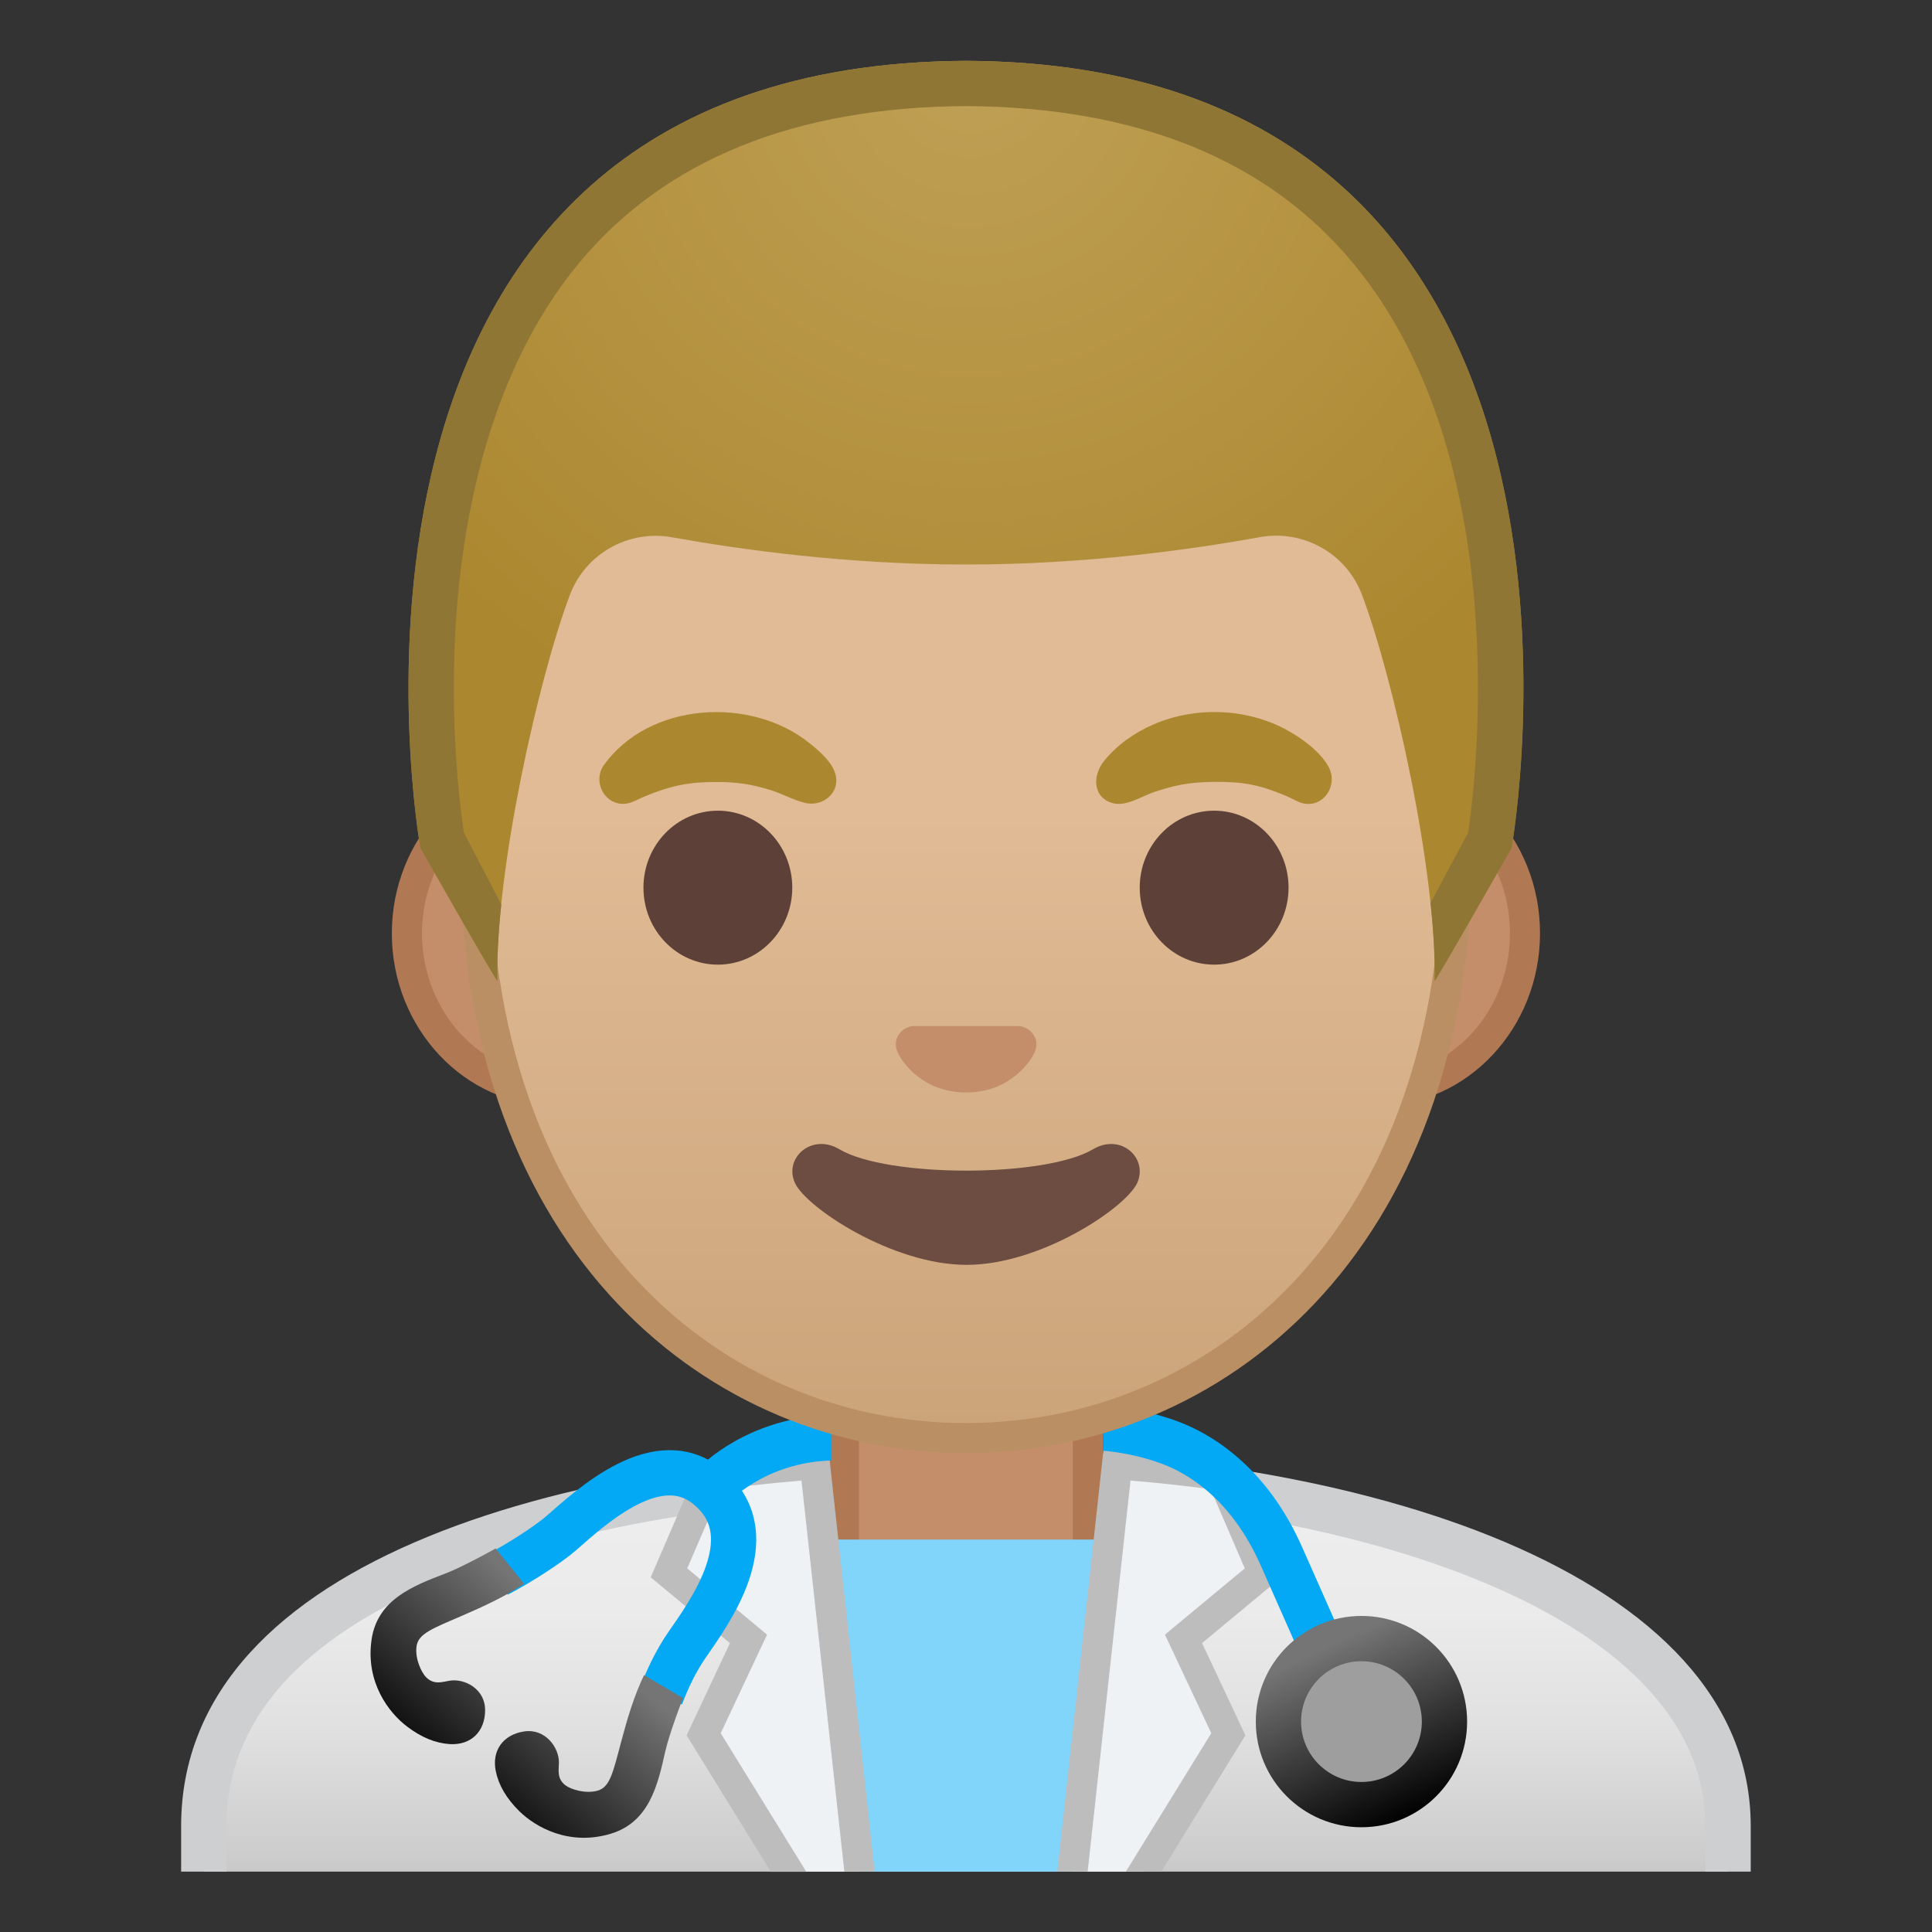 <svg viewBox="0 0 128 128" xmlns="http://www.w3.org/2000/svg" xmlns:xlink="http://www.w3.org/1999/xlink">
  <rect x="0" y="0" width="128" height="128" fill="#333333" stroke="none"/>
  <g id="coat">
    <linearGradient id="SVGID_1_" gradientUnits="userSpaceOnUse" x1="64" x2="64" y1="97.5" y2="124">
      <stop offset="5.160866e-04" style="stop-color:#EEEEEE"/>
      <stop offset="0.348" style="stop-color:#EBEBEB"/>
      <stop offset="0.651" style="stop-color:#E0E0E0"/>
      <stop offset="0.937" style="stop-color:#CECECE"/>
      <stop offset="1" style="stop-color:#C9C9C9"/>
    </linearGradient>
    <path d="M114.5,120.99c0-9.02-8.35-14.46-15.35-17.44c-9.19-3.9-21.62-6.05-35.01-6.05H64 c-23.3,0.03-50.5,6.19-50.5,23.49V124h101V120.99z" fill="url(#SVGID_1_)"/>
    <path d="M15,120.99c0-6.95,4.88-12.47,14.52-16.42C38.26,100.99,50.51,99.02,64,99l0.13,0 c24.28,0,48.86,7.55,48.86,21.99V124h3v-3.01C116,104.13,89.9,96,64.14,96c-0.05,0-0.09,0-0.14,0c-25.65,0.03-52,7.1-52,24.99V124 h3V120.99z" fill="#CDCFD1"/>
  </g>
  <g id="neck_2_">
    <path d="M63.17,119.56c-4,0-7.26-3.83-7.26-8.53V91.08h16.16v19.96c0,4.7-3.25,8.53-7.26,8.53H63.17z" fill="#C48E6A"/>
    <path d="M71.08,92.08v18.96c0,4.15-2.81,7.53-6.26,7.53h-1.65c-3.45,0-6.26-3.38-6.26-7.53V92.08H71.08 M73.08,90.08H54.92v20.96c0,5.26,3.7,9.53,8.26,9.53h1.65c4.56,0,8.26-4.27,8.26-9.53V90.08L73.08,90.08z" fill="#B07853"/>
  </g>
  <polygon fill="#81D4FA" points="52.66,102 56.51,124 64.22,124 64.66,124 71.9,124 75.34,102 "/>
  <g>
    <g>
      <path d="M54,97.02c-3.74,0.29-5.96,0.6-6.89,0.75l-2.78,6.43l5.27,4.37l-2.97,6.32l5.62,9.11h4.71L54,97.02z" fill="#EFF2F5"/>
      <path d="M47.75,114.83l2.41-5.13l0.66-1.4l-1.19-0.99l-4.1-3.4l2.26-5.24c0.99-0.14,2.73-0.36,5.31-0.58L55.94,124 h2.01l-3.07-28.05c-5.92,0.43-8.48,0.93-8.48,0.93l-3.29,7.62l5.25,4.36l-2.87,6.11l5.58,9.04h2.35L47.75,114.83z" fill="#BDBDBD"/>
    </g>
    <g>
      <path d="M74,97.02c3.74,0.29,5.96,0.6,6.89,0.75l2.78,6.43l-5.27,4.37l2.97,6.32L75.76,124h-4.71L74,97.02z" fill="#EFF2F5"/>
      <path d="M80.25,114.83l-2.41-5.13l-0.66-1.4l1.19-0.99l4.1-3.4l-2.26-5.24c-0.99-0.14-2.73-0.36-5.31-0.58 L72.06,124h-2.01l3.07-28.05c5.92,0.43,8.48,0.93,8.48,0.93l3.29,7.62l-5.25,4.36l2.87,6.11L76.94,124h-2.35L80.25,114.83z" fill="#BDBDBD"/>
    </g>
  </g>
  <g id="stethoscope">
    <path d="M32.94,104.33c1.57-0.83,3.4-2.02,4.25-2.76 c1.92-1.67,6.47-5.97,9.86-2.94c3.66,3.21-0.1,8.27-1.55,10.37c-0.72,1.05-1.27,2.21-1.72,3.39" fill="none" stroke="#03A9F4" stroke-miterlimit="10" stroke-width="3"/>
    <linearGradient id="SVGID_2_" gradientUnits="userSpaceOnUse" x1="34.006" x2="24.599" y1="104.489" y2="115.321">
      <stop offset="0" style="stop-color:#757575"/>
      <stop offset="1" style="stop-color:#000000"/>
    </linearGradient>
    <path d="M29.79,111.35c-0.49,0.08-1.02,0.29-1.54-0.21c-0.34-0.33-0.77-1.27-0.65-2.08 c0.12-0.82,1.03-1.16,2.96-1.99c1.5-0.65,2.9-1.29,4.16-2.14l-1.88-2.34c0,0-2.17,1.22-3.36,1.67c-2.09,0.8-4.47,1.71-4.86,4.35 c-0.42,2.84,1.14,4.86,2.34,5.77c0.98,0.75,1.92,1.11,2.83,1.17c1.41,0.09,2.35-0.83,2.35-2.25S30.77,111.19,29.79,111.35z" fill="url(#SVGID_2_)"/>
    <linearGradient id="SVGID_3_" gradientUnits="userSpaceOnUse" x1="42.812" x2="33.406" y1="112.136" y2="122.968">
      <stop offset="0" style="stop-color:#757575"/>
      <stop offset="1" style="stop-color:#000000"/>
    </linearGradient>
    <path d="M37.03,116.79c-0.01,0.5-0.14,1.05,0.43,1.49c0.38,0.29,1.37,0.58,2.15,0.35 c0.8-0.24,1-1.18,1.54-3.22c0.42-1.58,0.86-3.06,1.52-4.43l2.58,1.52c0,0-0.9,2.32-1.18,3.56c-0.49,2.19-1.05,4.66-3.61,5.43 c-2.75,0.83-4.98-0.44-6.05-1.49c-0.88-0.87-1.37-1.74-1.56-2.64c-0.29-1.38,0.49-2.45,1.89-2.65S37.05,115.79,37.03,116.79z" fill="url(#SVGID_3_)"/>
    <path d="M55.1,93.75c-4.63,0.09-7.93,2.45-9.19,3.91l2.27,1.96c0.02-0.03,2.45-2.74,6.92-2.86V93.75z" fill="#03A9F4"/>
    <path d="M86.26,102.48c-2.43-5.47-6.19-7.55-8.21-8.3c-1.85-0.69-3.65-0.97-4.97-1.08v3.01 c1.08,0.1,2.49,0.34,3.93,0.88c1.58,0.59,4.53,2.24,6.51,6.71c2.78,6.26,3.48,7.89,3.49,7.89l2.75-1.19 C89.76,110.4,89.06,108.78,86.26,102.48z" fill="#03A9F4"/>
    <linearGradient id="SVGID_4_" gradientUnits="userSpaceOnUse" x1="87.856" x2="93.231" y1="109.108" y2="120.483">
      <stop offset="0" style="stop-color:#757575"/>
      <stop offset="1" style="stop-color:#000000"/>
    </linearGradient>
    <circle cx="90.2" cy="114.06" fill="url(#SVGID_4_)" r="7"/>
    <circle cx="90.2" cy="114.06" fill="#9E9E9E" r="4"/>
  </g>
  <g id="ears_2_">
    <path d="M36.67,72.26c-5.36,0-9.71-4.67-9.71-10.41s4.36-10.41,9.71-10.41h54.65c5.36,0,9.71,4.67,9.71,10.41 s-4.36,10.41-9.71,10.41H36.67z" fill="#C48E6A"/>
    <path d="M91.33,52.43c4.8,0,8.71,4.22,8.71,9.41s-3.91,9.41-8.71,9.41H36.67c-4.8,0-8.71-4.22-8.71-9.41 s3.91-9.41,8.71-9.41H91.33 M91.33,50.43H36.67c-5.89,0-10.71,5.14-10.71,11.41c0,6.28,4.82,11.41,10.71,11.41h54.65 c5.89,0,10.71-5.14,10.71-11.41C102.04,55.57,97.22,50.43,91.33,50.43L91.33,50.43z" fill="#B07853"/>
  </g>
  <g id="head_1_">
    <linearGradient id="SVGID_5_" gradientUnits="userSpaceOnUse" x1="64" x2="64" y1="94.591" y2="12.825">
      <stop offset="0" style="stop-color:#CCA47A"/>
      <stop offset="0.5" style="stop-color:#E0BB95"/>
    </linearGradient>
    <path d="M64,95.27c-15.66,0-32.52-12.14-32.52-38.81c0-12.38,3.56-23.79,10.02-32.13 c6.05-7.8,14.25-12.27,22.5-12.27s16.45,4.47,22.5,12.27c6.46,8.34,10.02,19.75,10.02,32.13c0,12.09-3.51,22.19-10.14,29.21 C80.52,91.86,72.57,95.27,64,95.27z" fill="url(#SVGID_5_)"/>
    <path d="M64,13.07L64,13.07c7.94,0,15.85,4.33,21.71,11.88c6.33,8.16,9.81,19.35,9.81,31.52 c0,11.83-3.41,21.7-9.87,28.52c-5.67,5.99-13.36,9.29-21.65,9.29c-8.29,0-15.98-3.3-21.65-9.29c-6.46-6.82-9.87-16.69-9.87-28.52 c0-12.16,3.49-23.35,9.81-31.52C48.15,17.4,56.06,13.07,64,13.07 M64,11.07L64,11.07L64,11.07c-17.4,0-33.52,18.61-33.52,45.39 c0,26.64,16.61,39.81,33.52,39.81S97.52,83.1,97.52,56.46C97.52,29.68,81.4,11.07,64,11.07L64,11.07z" fill="#BA8F63"/>
  </g>
  <g id="eyebrows">
    <path d="M39.98,50.73c2.99-4.23,9.78-4.63,13.67-1.48c0.62,0.5,1.44,1.2,1.68,1.98c0.4,1.27-0.82,2.26-2.01,1.96 c-0.76-0.19-1.47-0.59-2.22-0.83c-1.37-0.43-2.36-0.55-3.59-0.55c-1.82-0.01-2.99,0.22-4.72,0.92c-0.71,0.29-1.29,0.75-2.1,0.41 C39.77,52.75,39.42,51.56,39.98,50.73z" fill="#AB872F"/>
    <path d="M86.04,53.13c-0.29-0.13-0.57-0.29-0.86-0.41c-1.78-0.74-2.79-0.93-4.72-0.92 c-1.7,0.01-2.71,0.24-4.04,0.69c-0.81,0.28-1.84,0.98-2.74,0.71c-1.31-0.4-1.28-1.84-0.56-2.75c0.86-1.08,2.03-1.9,3.29-2.45 c2.9-1.26,6.45-1.08,9.17,0.55c0.9,0.54,1.86,1.27,2.4,2.18C88.77,52.03,87.58,53.76,86.04,53.13z" fill="#AB872F"/>
  </g>
  <g id="eyes_2_">
    <ellipse cx="47.56" cy="58.81" fill="#5D4037" rx="4.93" ry="5.1"/>
    <ellipse cx="80.44" cy="58.81" fill="#5D4037" rx="4.93" ry="5.1"/>
  </g>
  <path id="mouth_2_" d="M72.42,76.14c-3.19,1.89-13.63,1.89-16.81,0c-1.83-1.09-3.7,0.58-2.94,2.24 c0.75,1.63,6.45,5.42,11.37,5.42s10.55-3.79,11.3-5.42C76.09,76.72,74.25,75.05,72.42,76.14z" fill="#6D4C41"/>
  <path id="nose_2_" d="M67.86,68.06c-0.11-0.04-0.21-0.07-0.32-0.08h-7.07c-0.11,0.01-0.22,0.04-0.32,0.08 c-0.64,0.26-0.99,0.92-0.69,1.63c0.3,0.71,1.71,2.69,4.55,2.69c2.84,0,4.25-1.99,4.55-2.69C68.85,68.98,68.5,68.32,67.86,68.06z" fill="#C48E6A"/>
  <g id="hair">
    <radialGradient id="SVGID_6_" cx="64.26" cy="4.274" gradientUnits="userSpaceOnUse" r="48.85">
      <stop offset="0" style="stop-color:#BFA055"/>
      <stop offset="1" style="stop-color:#AB872F"/>
    </radialGradient>
    <path d="M64.02,4.03L64.02,4.03c-0.01,0-0.01,0-0.02,0s-0.01,0-0.02,0v0C18.55,4.27,27.85,56.17,27.85,56.17 s5.1,8.99,5.1,8.81c-0.16-7.25,2.74-20.09,4.8-25.55c1.04-2.76,3.9-4.36,6.79-3.83C49,36.4,56.09,37.4,63.92,37.4 c0.03,0,0.06,0,0.08,0c0.03,0,0.06,0,0.08,0c7.83,0,14.92-1,19.37-1.81c2.9-0.53,5.76,1.08,6.79,3.83 c2.06,5.47,4.96,18.3,4.8,25.55c0,0.18,5.1-8.81,5.1-8.81S109.45,4.27,64.02,4.03z" fill="url(#SVGID_6_)"/>
    <path d="M64.02,4.03L64.02,4.03c-0.01,0-0.01,0-0.02,0s-0.01,0-0.02,0v0C18.55,4.27,27.85,56.17,27.85,56.17 s5,8.81,5.1,8.81c0,0,0,0,0,0c-0.03-1.48,0.07-3.2,0.26-5.03c-0.12-0.29-2.46-4.75-2.48-4.79c-0.24-1.6-0.93-6.98-0.55-13.56 c0.41-7.04,2.17-16.96,8.22-24.22c5.67-6.8,14.27-10.28,25.56-10.35c0.01,0,0.03,0,0.04,0h0v0c11.32,0.06,19.93,3.54,25.6,10.35 c10.81,12.96,8.18,34.33,7.67,37.79c-0.02,0.04-2.46,4.58-2.49,4.65c0.2,1.89,0.31,3.65,0.27,5.17c0,0,0,0,0,0 c0.09,0,5.1-8.81,5.1-8.81S109.45,4.27,64.02,4.03z" fill="#8F7635"/>
  </g>
</svg>